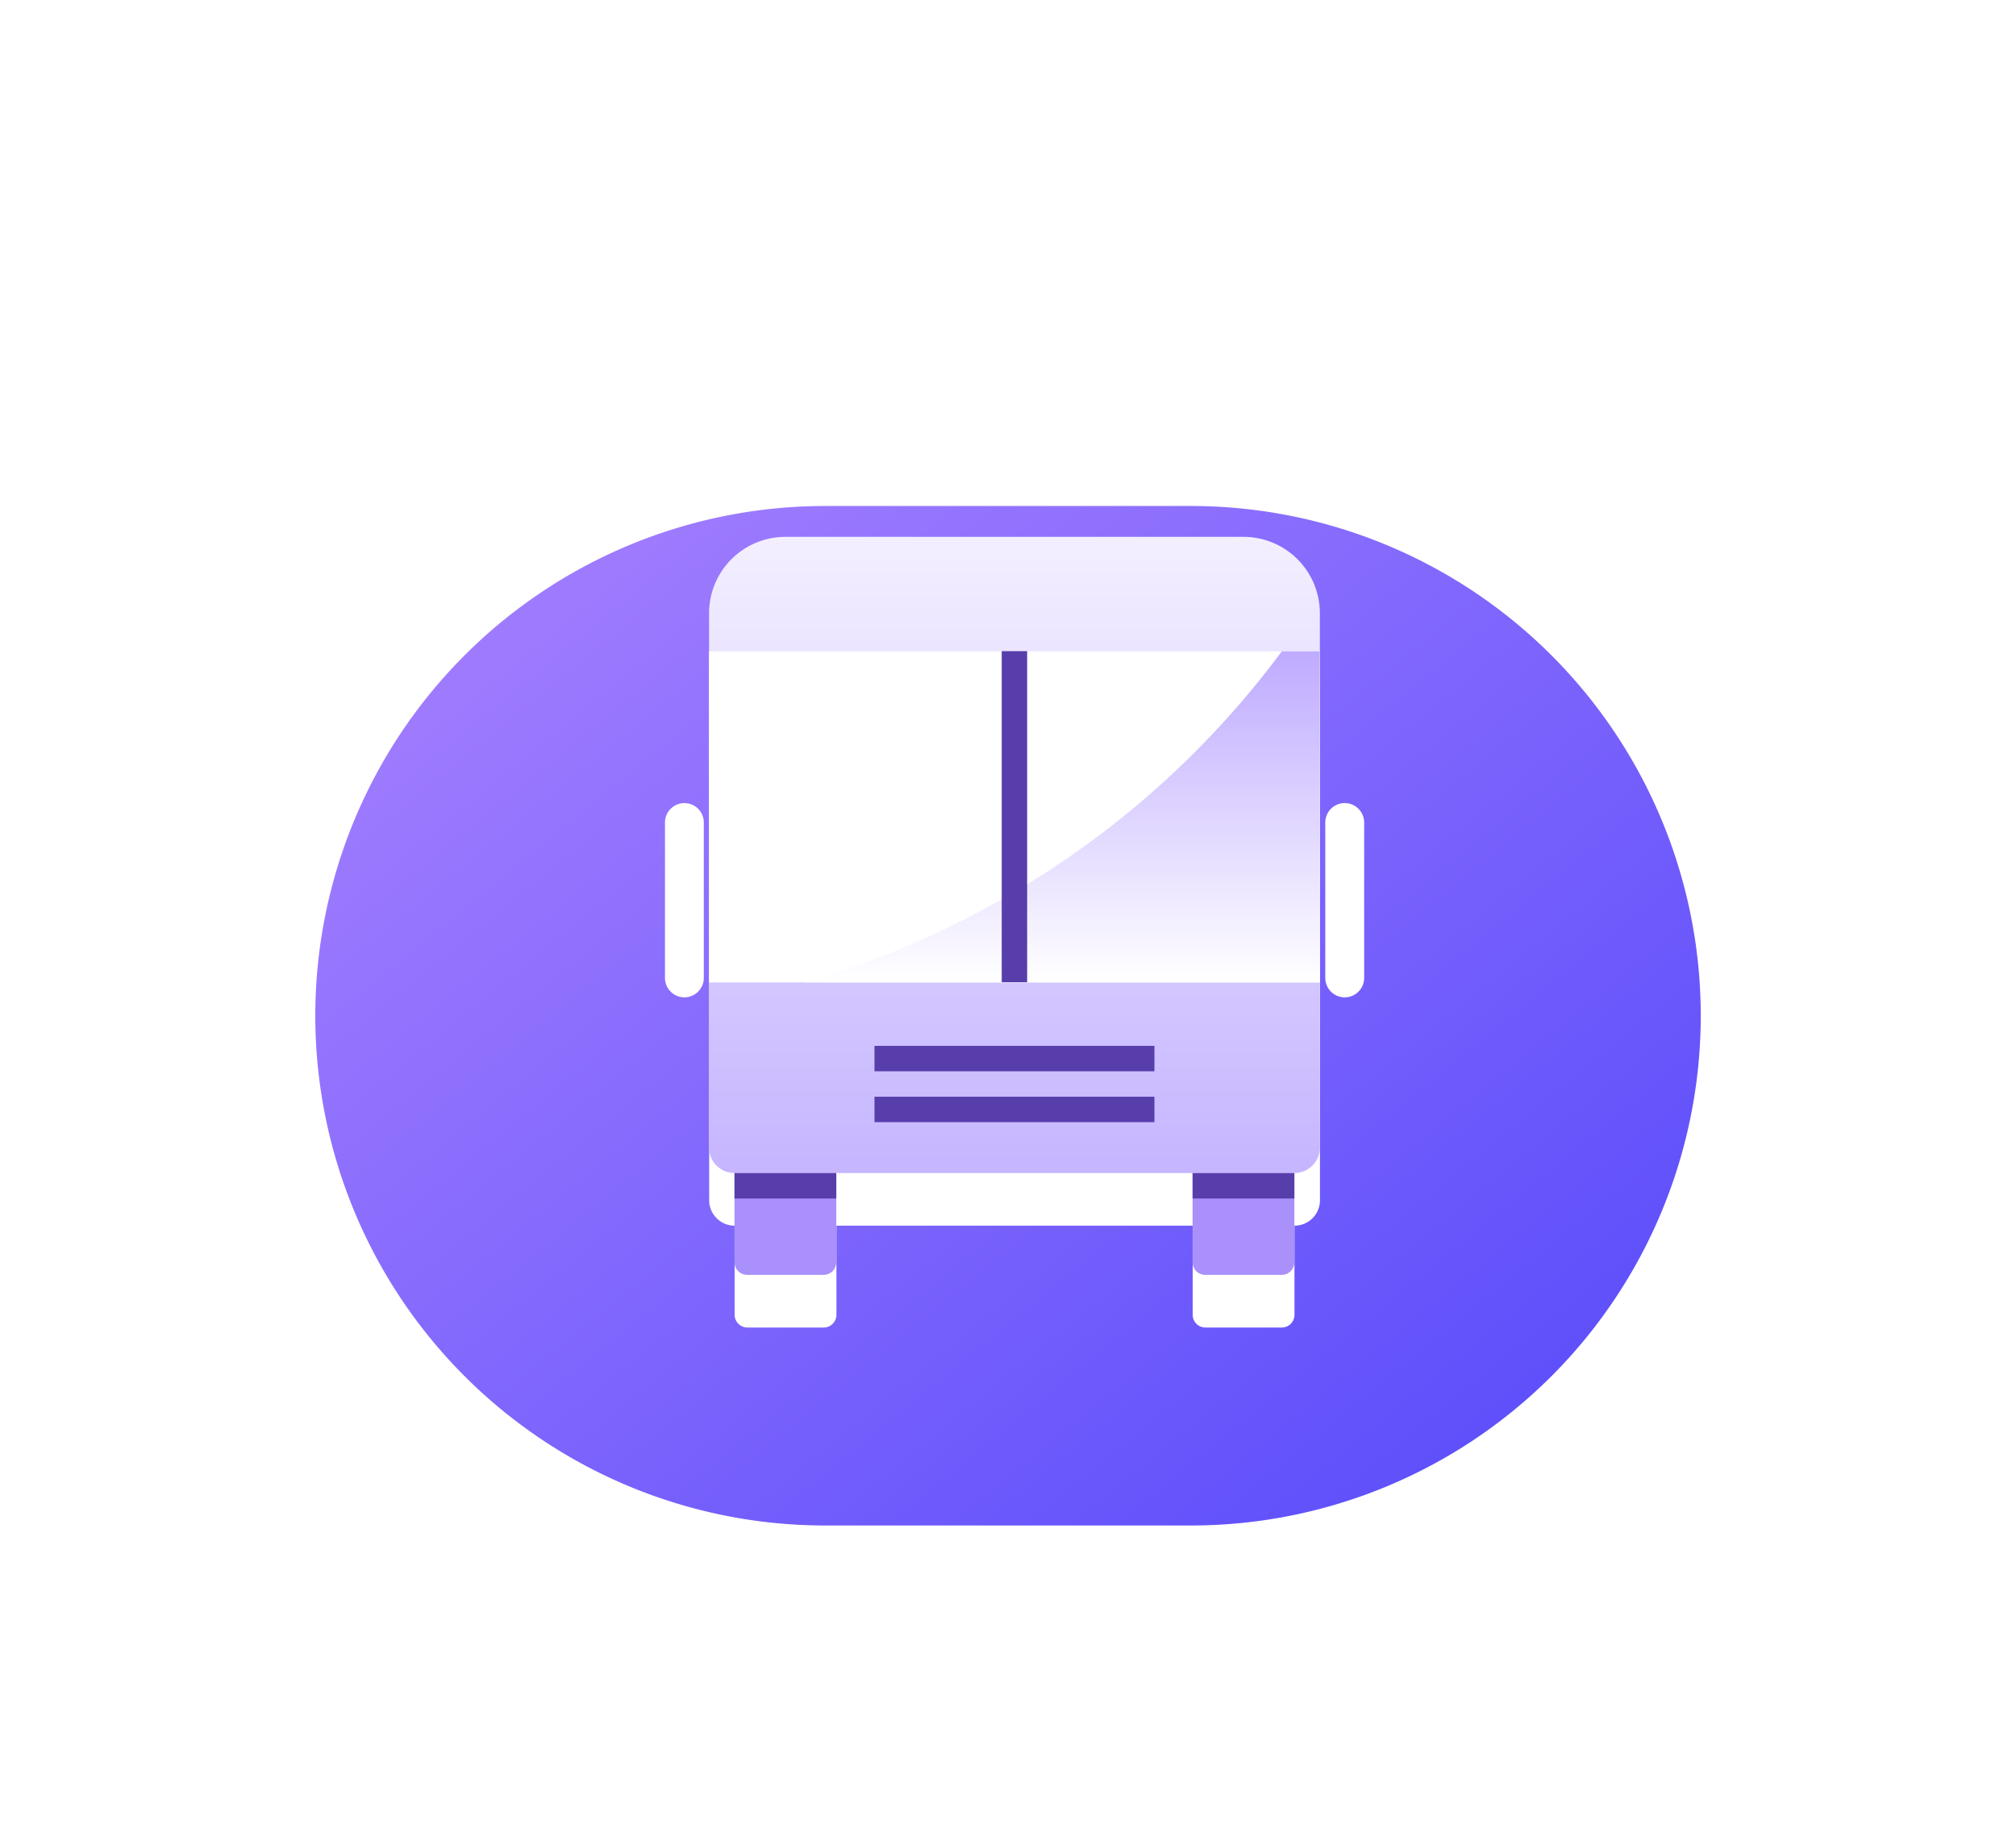 <svg xmlns="http://www.w3.org/2000/svg" xmlns:xlink="http://www.w3.org/1999/xlink" width="38.363" height="35.028" viewBox="0 0 38.363 35.028"><defs><style>.a{fill:#fff;}.b{fill:url(#a);}.c{fill:url(#f);}.d{fill:#aa90fb;}.e{fill:#583eab;}.f{fill:url(#g);}.g{fill:url(#h);}.h{filter:url(#d);}.i{filter:url(#b);}</style><linearGradient id="a" x1="-0.084" x2="0.881" y2="0.864" gradientUnits="objectBoundingBox"><stop offset="0" stop-color="#ad85ff"/><stop offset="1" stop-color="#5f50fb"/></linearGradient><filter id="b" x="0" y="3.629" width="38.363" height="31.399" filterUnits="userSpaceOnUse"><feOffset dy="2" input="SourceAlpha"/><feGaussianBlur stdDeviation="2" result="c"/><feFlood flood-color="#0101a7" flood-opacity="0.502"/><feComposite operator="in" in2="c"/><feComposite in="SourceGraphic"/></filter><filter id="d" x="9.652" y="8.216" width="19.305" height="20.044" filterUnits="userSpaceOnUse"><feOffset dy="1" input="SourceAlpha"/><feGaussianBlur stdDeviation="1" result="e"/><feFlood flood-opacity="0.302"/><feComposite operator="in" in2="e"/><feComposite in="SourceGraphic"/></filter><linearGradient id="f" x1="0.5" x2="0.5" y2="1" gradientUnits="objectBoundingBox"><stop offset="0" stop-color="#f3efff"/><stop offset="1" stop-color="#c6b5ff"/></linearGradient><linearGradient id="g" x1="0.5" x2="0.5" y2="1" gradientUnits="objectBoundingBox"><stop offset="0" stop-color="#bfabff"/><stop offset="1" stop-color="#fff"/></linearGradient><linearGradient id="h" x1="0.5" x2="0.5" y2="1" gradientUnits="objectBoundingBox"><stop offset="0" stop-color="#dfd5ff"/><stop offset="1" stop-color="#9474fd"/></linearGradient></defs><g transform="translate(2.304 0.238)"><rect class="a" width="34" height="34" rx="6" transform="translate(0 -0.238)"/><g transform="translate(3.696 7.391)"><g class="i" transform="matrix(1, 0, 0, 1, -6, -7.63)"><path class="b" d="M9.7,0h6.964a9.7,9.7,0,0,1,0,19.4H9.7A9.7,9.7,0,1,1,9.7,0Z" transform="translate(6 7.63)"/></g></g><g class="h" transform="matrix(1, 0, 0, 1, -2.3, -0.24)"><path class="a" d="M10.284,14.044a.242.242,0,0,1-.242-.242v-1.7h1.937v1.7a.242.242,0,0,1-.242.242Zm-8.716,0a.243.243,0,0,1-.243-.242v-1.7H3.263v1.7a.243.243,0,0,1-.242.242Zm-.243-1.938a.484.484,0,0,1-.484-.484V1.453A1.453,1.453,0,0,1,2.294,0h8.717a1.453,1.453,0,0,1,1.453,1.453V11.622a.484.484,0,0,1-.484.484Zm11.24-4.715V4.434a.37.37,0,0,1,.74,0V7.391a.37.37,0,1,1-.74,0ZM0,7.391V4.434a.369.369,0,0,1,.739,0V7.391a.369.369,0,1,1-.739,0Z" transform="translate(12.65 10.22)"/></g><path class="c" d="M65.453,24h8.717a1.453,1.453,0,0,1,1.453,1.453V35.622a.484.484,0,0,1-.484.484H64.484A.484.484,0,0,1,64,35.622V25.453A1.453,1.453,0,0,1,65.453,24Z" transform="translate(-52.811 -14.022)"/><path class="d" d="M80,424h1.937v1.695a.242.242,0,0,1-.242.242H80.242a.242.242,0,0,1-.242-.242Z" transform="translate(-68.327 -401.915)"/><path class="d" d="M368,424h1.937v1.695a.242.242,0,0,1-.242.242h-1.453a.242.242,0,0,1-.242-.242Z" transform="translate(-347.61 -401.915)"/><ellipse class="a" cy="0.5" ry="0.5" transform="translate(13 19.762)"/><ellipse class="a" cy="0.5" ry="0.5" transform="translate(21 19.762)"/><path class="e" d="M168,344h5.327v.484H168Z" transform="translate(-153.663 -324.336)"/><path class="e" d="M168,376h5.327v.484H168Z" transform="translate(-153.663 -355.368)"/><path class="a" d="M64,96H75.622v6.3H64Z" transform="translate(-52.811 -83.843)"/><path class="f" d="M133.515,96v6.3H123.7a17.228,17.228,0,0,0,9.091-6.3Z" transform="translate(-110.704 -83.843)"/><path class="e" d="M0,0H.484V6.3H0Z" transform="translate(17.242 18.453) rotate(180)"/><rect class="g" height="4" transform="translate(11 13.762)"/><rect class="g" height="4" transform="translate(23 13.762)"/><path class="e" d="M80,424h1.937v.484H80Z" transform="translate(-68.327 -401.915)"/><path class="e" d="M368,424h1.937v.484H368Z" transform="translate(-347.61 -401.915)"/></g></svg>